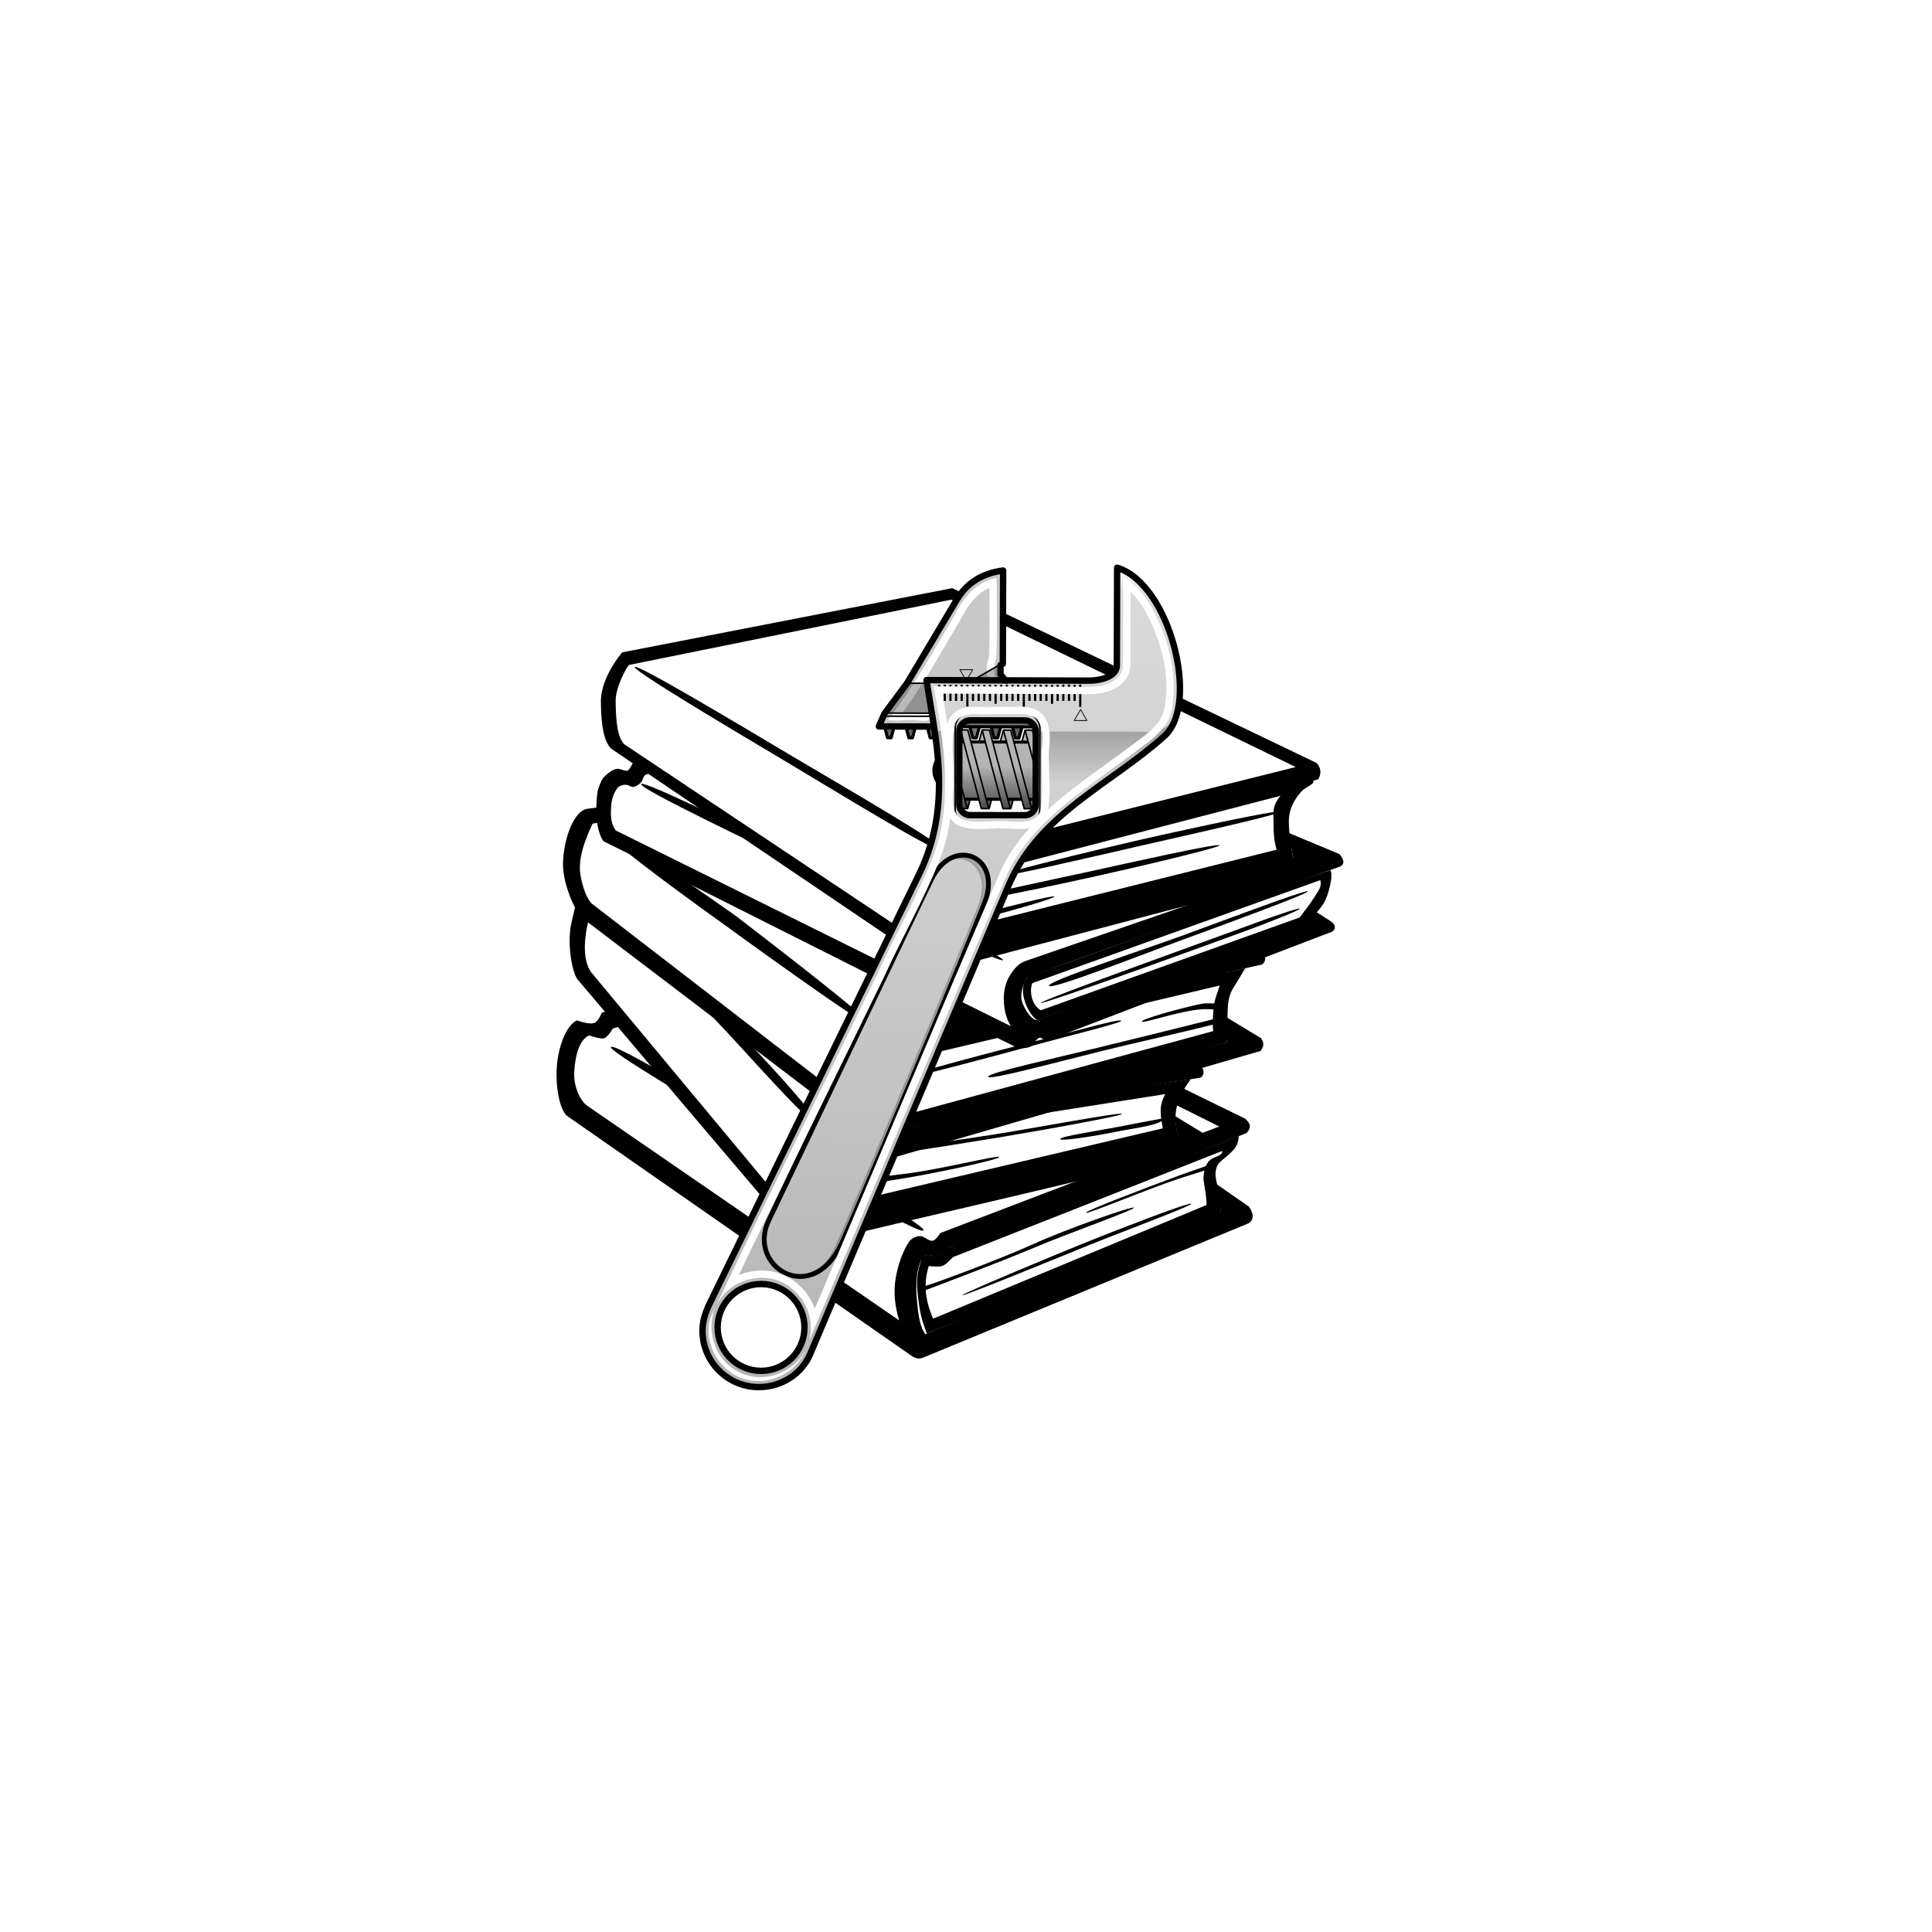 <?xml version="1.0" encoding="UTF-8" standalone="no"?>
<svg
   width="456"
   height="456"
   viewBox="0 0 456 456"
   version="1.1"
   xml:space="preserve"
   style="fill-rule:evenodd;clip-rule:evenodd;stroke-linejoin:round;stroke-miterlimit:2;"
   id="svg3022"
   sodipodi:docname="appiconfg.svg"
   inkscape:version="1.2.2 (b0a8486, 2022-12-01)"
   xmlns:inkscape="http://www.inkscape.org/namespaces/inkscape"
   xmlns:sodipodi="http://sodipodi.sourceforge.net/DTD/sodipodi-0.dtd"
   xmlns="http://www.w3.org/2000/svg"
   xmlns:svg="http://www.w3.org/2000/svg"><defs
   id="defs3026"><linearGradient
     id="linearGradient6178"
     y2="363.49"
     gradientUnits="userSpaceOnUse"
     x2="425.27"
     gradientTransform="matrix(1,0.003,-0.003,1,20.487,8.594)"
     y1="410.49"
     x1="425.27"
     inkscape:collect="always"><stop
       id="stop22606"
       style="stop-color:#000000"
       offset="0" /><stop
       id="stop22608"
       style="stop-color:#000000;stop-opacity:0"
       offset="1" /></linearGradient><clipPath
     id="clipPath5259"
     clipPathUnits="userSpaceOnUse"><path
       id="path5261"
       style="fill:none;stroke:#ffffff;stroke-width:2"
       d="m 407.31,251.56 c -13.17,2.47 -22.13,13.46 -27.64,24.92 -13.58,22.73 -26.25,46.19 -42.79,66.86 6.32,1.35 13.85,-0.71 20.56,0.54 10.96,1.43 18.91,-7.68 28.21,-11.9 7.52,-4.36 15.05,-8.72 22.57,-13.07 -3.78,-4.42 -2.94,-10.42 -1.25,-15.35 0.85,-17.26 0.26,-34.98 0.34,-52 z" /></clipPath><filter
     id="filter5263"
     inkscape:collect="always"
     x="-0.109"
     y="-0.084"
     width="1.217"
     height="1.167"><feGaussianBlur
       id="feGaussianBlur5265"
       stdDeviation="1.259"
       inkscape:collect="always" /></filter><linearGradient
     id="linearGradient6170"
     y2="244.01"
     gradientUnits="userSpaceOnUse"
     x2="414.93"
     y1="772.1"
     x1="412.78"
     inkscape:collect="always"><stop
       id="stop4974"
       style="stop-color:#b5b5b5"
       offset="0" /><stop
       id="stop4978"
       style="stop-color:#dadada"
       offset=".966" /><stop
       id="stop4976"
       style="stop-color:#ffffff"
       offset="1" /></linearGradient><linearGradient
     id="linearGradient6148"
     y2="374.79"
     gradientUnits="userSpaceOnUse"
     x2="456.56"
     gradientTransform="matrix(1,0.003,-0.003,1,20.487,8.594)"
     y1="225.62"
     x1="456.56"
     inkscape:collect="always"><stop
       id="stop18684"
       style="stop-color:#000000"
       offset="0" /><stop
       id="stop18686"
       style="stop-color:#000000;stop-opacity:0"
       offset="1" /></linearGradient><clipPath
     id="clipPath5130"
     clipPathUnits="userSpaceOnUse"><path
       id="path5132"
       style="fill:none;stroke:#f21944"
       d="m 513.18,245.01 -0.2,63.78 c -0.67,6.56 -10.05,9.47 -19.68,9.22 l -103.38,-0.32 c 5.49,37.16 17.33,80.16 -4.89,125.7 L 250.29,719.53 c -2.98,6.12 -5.22,11.88 -5.24,18.74 -0.07,20.13 16.19,36.52 36.32,36.58 14.78,0.05 27.9,-8.58 33.32,-21.36 L 442.91,450.67 c 19.9,-46.99 66.27,-65.53 100.96,-96.94 22.96,-20.78 3.38,-98.39 -30.69,-108.72 z m -59.62,98.75 c 3.89,0.01 7.01,3.17 7.01,7.06 l -0.05,47.21 c -0.01,3.89 -3.14,7.02 -7.03,7.01 L 418.09,405 c -3.89,-0.01 -7.02,-3.17 -7.01,-7.06 l 0.05,-47.22 c 0.01,-3.89 3.14,-7.01 7.02,-7.01 z M 283.01,708.2 c 15.51,0.05 28.03,12.65 27.98,28.15 -0.05,15.5 -12.65,28.05 -28.15,28.01 -15.5,-0.05 -28.06,-12.68 -28.01,-28.19 0.05,-15.5 12.68,-28.02 28.18,-27.97 z" /></clipPath><filter
     id="filter5034"
     inkscape:collect="always"
     x="-0.03"
     y="-0.018"
     width="1.06"
     height="1.035"><feGaussianBlur
       id="feGaussianBlur5036"
       stdDeviation="3.453"
       inkscape:collect="always" /></filter><clipPath
     id="clipPath5106"
     clipPathUnits="userSpaceOnUse"><path
       id="path5108"
       sodipodi:nodetypes="csszz"
       style="fill:none;stroke:#000000;stroke-width:1px"
       d="M 87.043,306.39 C 73.125,334.73 -14.977,520.54 -18.017,526.6 -33.165,556.91 10.272,584.18 29.465,540.74 48.657,497.31 110.47,349.71 121.39,321.54 132.98,291.62 100.93,278.1 87.043,306.39 Z" /></clipPath><filter
     id="filter5126"
     inkscape:collect="always"
     x="-0.038"
     y="-0.017"
     width="1.077"
     height="1.034"><feGaussianBlur
       id="feGaussianBlur5128"
       stdDeviation="1.702"
       inkscape:collect="always" /></filter><clipPath
     id="clipPath5195"
     clipPathUnits="userSpaceOnUse"><path
       id="path5197"
       style="fill:none;stroke:#000000;stroke-width:2"
       d="m 508.97,308.78 c -1.13,10.2 -13.13,13.36 -21.88,13.25 -33.49,-0.12 -66.98,-0.24 -100.47,-0.34 6.31,36.53 13.16,75.73 -0.93,111.31 -10.14,25.47 -23.96,49.21 -35.29,74.16 -35.93,74.09 -72.71,147.71 -107.93,222.15 -6.55,18.9 9.12,41.07 28.94,41.53 13.69,1.08 27.79,-7.81 32.47,-20.53 -7.47,15.77 -28.78,23.16 -44.13,14.35 -16.33,-8.45 -22.34,-31.72 -11.28,-46.63 10,-15.17 33.62,-18.8 47.22,-6.15 9.43,7.97 13.84,21.59 10.06,33.59 43.16,-101.38 85.52,-203.16 129.2,-304.29 18.05,-35.52 54.23,-55.71 84.7,-79.24 9.57,-6.76 19.93,-14.87 21.17,-27.51 3.47,-22.42 -3.12,-45.6 -14.16,-65.15 -4.38,-7.23 -10.07,-13.9 -17.47,-18.12 -0.08,19.2 -0.15,38.41 -0.22,57.62 z m -77.53,30.84 c 7.19,0.88 16.19,-1.98 22.03,3.41 6.31,8.03 1.7,18.99 3.02,28.25 -0.2,10.47 1.11,21.31 -1.05,31.56 -4.36,8.78 -15.81,6.06 -23.69,6.04 -9.13,-0.41 -19.13,1.96 -27.75,-1.66 -8.16,-5.95 -4.03,-17.51 -4.81,-25.97 0.41,-11.79 -1.49,-24.05 1.15,-35.56 3.65,-7.69 13.1,-5.84 19.97,-5.89 3.71,-0.03 7.42,-0.14 11.13,-0.18 z" /></clipPath><filter
     id="filter5179"
     inkscape:collect="always"
     x="-0.032"
     y="-0.019"
     width="1.064"
     height="1.037"><feGaussianBlur
       id="feGaussianBlur5181"
       stdDeviation="2.061"
       inkscape:collect="always" /></filter><clipPath
     id="clipPath5223"
     clipPathUnits="userSpaceOnUse"><path
       id="path5225"
       sodipodi:nodetypes="cccccccccc"
       style="fill:none;stroke:#000000;stroke-width:2"
       d="m 428.5,319.86 -4.78,-5.88 0.04,-6 1.51,-0.89 0.19,-60.29 c -13.25,1.75 -23.39,7.8 -30.04,19 l -32.05,53.82 -14.66,19.78 -3.61,8.22 35.27,0.11" /></clipPath><filter
     id="filter5213"
     inkscape:collect="always"
     x="-0.066"
     y="-0.055"
     width="1.13"
     height="1.109"><feGaussianBlur
       id="feGaussianBlur5215"
       stdDeviation="1.883"
       inkscape:collect="always" /></filter></defs><sodipodi:namedview
   id="namedview3024"
   pagecolor="#ffffff"
   bordercolor="#000000"
   borderopacity="0.25"
   inkscape:showpageshadow="2"
   inkscape:pageopacity="0.0"
   inkscape:pagecheckerboard="0"
   inkscape:deskcolor="#d1d1d1"
   showgrid="false"
   inkscape:zoom="0.51754386"
   inkscape:cx="214.47458"
   inkscape:cy="251.18644"
   inkscape:window-width="1309"
   inkscape:window-height="730"
   inkscape:window-x="2388"
   inkscape:window-y="401"
   inkscape:window-maximized="0"
   inkscape:current-layer="svg3022" />
    <path
   d="m 148.749,257.962 c -1.664,0 -3.08,-0.554 -4.245,-1.664 -1.165,-1.138 -1.748,-2.489 -1.748,-4.053 0,-1.593 0.582,-2.958 1.748,-4.096 1.165,-1.138 2.58,-1.707 4.245,-1.707 1.692,0 3.121,0.569 4.286,1.707 1.193,1.138 1.789,2.503 1.789,4.096 0,1.564 -0.596,2.915 -1.789,4.053 -1.165,1.109 -2.594,1.664 -4.286,1.664 z"
   style="fill:#ffffff;fill-rule:nonzero;stroke-width:0.516"
   id="path3014" />
    <path
   d="m 215.293,257.023 h -10.82 l -28.506,-44.972 c -0.721,-1.138 -1.318,-2.319 -1.789,-3.542 h -0.25 c 0.222,1.309 0.333,4.111 0.333,8.405 v 40.108 h -9.572 V 195.836 h 11.527 l 27.55,43.906 c 1.165,1.821 1.914,3.072 2.247,3.755 h 0.166 c -0.277,-1.621 -0.416,-4.366 -0.416,-8.235 V 195.836 h 9.53 z"
   style="fill:#ffffff;fill-rule:nonzero;stroke-width:0.516"
   id="path3016" />
    <path
   d="M 261.904,257.023 H 228.404 V 195.836 h 32.169 v 8.619 h -22.264 v 17.323 h 20.516 v 8.576 h -20.516 v 18.091 h 23.595 z"
   style="fill:#ffffff;fill-rule:nonzero;stroke-width:0.516"
   id="path3018" />
    <path
   d="m 309.514,204.456 h -17.146 v 52.567 h -9.905 v -52.567 h -17.104 v -8.619 h 44.154 z"
   style="fill:#ffffff;fill-rule:nonzero;stroke-width:0.516"
   id="path3020" />
<g
   label="Ebene 2"
   id="imagebot_2"
   transform="matrix(1.847,0,0,1.847,131.111,138.816)"><title
     id="title1570">Ebene 2</title><g
     id="imagebot_89"><path
       transform="translate(-4.446,-5.852)"
       label="Ebene 2"
       fill="#ffffff"
       fill-rule="evenodd"
       stroke="#ff6600"
       stroke-width="0.291"
       stroke-miterlimit="4"
       d="M 7.513,62.193 C 4.783,66.572 5.573,69.631 6.541,72.623 L 50.823,103.029 91.924,85.705 88.742,83.583 88.035,80.048 c 1.131,-1.092 2.197,-2.172 2.917,-3.182 0.198,-1.204 1.107,-2.763 -0.442,-3.094 L 43.575,50.791 11.49,60.956 9.988,62.37 Z"
       id="imagebot_32" /><path
       transform="translate(-4.446,-5.852)"
       label="Ebene 2"
       clip-rule="nonzero"
       fill="#000000"
       fill-rule="evenodd"
       stroke-width="1.772"
       stroke-miterlimit="4"
       stroke-dashoffset="0"
       d="M 43.818,49.809 10.361,60.105 c 0,0 -0.422,1.077 -0.902,1.287 -0.7,0.306 -2.271,-0.311 -2.271,-0.311 -1.395,0.646 -2.423,3.456 -2.582,6.047 -0.159,2.591 0.369,5.144 1.223,6.1 l 44.248,30.814 c 0.662,0.374 0.999,0.26 1.336,0.146 l 41.467,-17.113 c 0.821,-0.371 0.862,-1.25 0.166,-2.197 l -4.066,-2.822 c 0.328,1.477 0.57,2.87 0.398,3.682 -8.099,3.245 -26.941,10.879 -37.668,15.457 -0.834,-1.162 -0.928,-2.945 -1.092,-4.518 -0.182,-1.75 -0.009,-4.096 0.68,-5.135 0.689,-1.039 1.523,-0.012 2.066,-0.266 0.438,-0.205 1.113,-0.672 1.479,-1.217 8.332,-2.789 26.692,-10.205 37.889,-14.562 0.805,-0.827 0.364,-1.342 -0.139,-1.842 z M 43.654,51.891 89.264,74.65 53.617,88.264 c 0,0 -0.488,0.816 -0.926,0.973 -0.379,0.135 -0.958,-0.39 -1.373,-0.533 -0.51,-0.176 -1.36,0.146 -1.725,0.715 -0.868,1.353 -1.393,3.008 -1.67,4.586 -0.333,1.899 -0.068,3.744 0.436,5.418 L 8.525,72.014 C 7.616,71.395 6.723,69.554 6.842,67.615 6.963,65.649 7.444,63.623 8.734,63 c 0,0 1.456,0.515 1.908,0.379 0.509,-0.153 1.125,-1.244 1.125,-1.244 z M 11.553,64.463 c -0.773,0.324 12.161,7.885 18.955,11.949 6.542,3.913 20.551,12.169 20.963,11.516 C 51.883,87.274 37.806,79.497 31.291,75.586 24.696,71.627 12.326,64.14 11.553,64.463 Z"
       id="imagebot_29" /><path
       transform="translate(-4.446,-5.852)"
       label="Ebene 2"
       clip-rule="nonzero"
       fill="#000000"
       fill-rule="evenodd"
       stroke-width="1.772"
       stroke-miterlimit="4"
       stroke-dashoffset="0"
       d="M 91.771,75.869 54.873,90.029 c -0.283,0.235 -1.086,1.126 -1.604,1.234 -0.609,0.128 -1.252,-0.678 -2.012,0.238 -0.638,1.82 -0.714,3.07 -0.504,4.768 0.275,2.226 0.409,2.861 1.143,4.834 L 89.318,85.924 c 0.516,-1.619 -0.244,-3.21 -0.488,-4.65 -0.081,-0.536 -0.068,-1.009 0.182,-1.607 0.25,-0.598 1.121,-0.984 2.041,-1.996 0.546,-0.6 0.667,-1.201 0.719,-1.801 z m -2.135,1.908 c 0.13,0.709 -1.154,0.608 -1.779,1.395 -0.131,0.165 -0.232,0.354 -0.314,0.551 -0.477,0.162 -2.307,0.782 -3.281,1.143 -4.054,1.499 -12.144,4.567 -12.043,4.811 0.101,0.243 8.044,-3.107 12.088,-4.426 1.037,-0.338 2.633,-0.834 3.07,-0.971 -0.124,0.536 -0.142,1.045 -0.109,1.26 0.199,1.311 0.39,2.225 0.369,3.145 L 52.695,99.207 c -0.509,-1.232 -0.864,-2.399 -0.938,-3.656 0.394,-0.148 9.344,-3.506 14.045,-5.496 4.13,-1.749 12.739,-4.79 12.572,-5.037 -0.167,-0.248 -8.713,2.766 -12.832,4.639 -4.42,2.009 -12.726,5.063 -13.803,5.361 0.007,-0.789 0.124,-1.619 0.4,-2.533 0.259,0.033 1.244,0.083 1.508,0.041 0.588,-0.093 1.003,-0.606 1.592,-1.188 1.312,-0.5 34.396,-13.561 34.396,-13.561 z M 72.273,89.438 c -4.368,1.761 -15.816,6.546 -15.836,6.768 -0.02,0.222 11.681,-4.565 16.006,-6.326 3.977,-1.619 13.974,-5.337 13.229,-5.375 -0.745,-0.037 -9.7,3.442 -13.399,4.933 z"
       id="imagebot_28" /></g><g
     id="imagebot_88"><path
       transform="translate(-4.446,-5.852)"
       label="Ebene 2"
       fill="#ffffff"
       fill-rule="evenodd"
       stroke="#ff0000"
       stroke-width="0.291"
       stroke-miterlimit="4"
       d="m 9.104,44.869 3.27,-0.884 34.825,-0.265 38.802,23.688 -1.591,0.884 -1.591,4.685 c 0.457,1.267 0.419,3.522 1.503,3.536 L 35.886,88.445 6.894,54.327 C 7.323,51.072 6.136,47.278 9.104,44.869 Z"
       id="imagebot_26" /><path
       transform="translate(-4.446,-5.852)"
       label="Ebene 2"
       clip-rule="nonzero"
       fill="#000000"
       fill-rule="evenodd"
       stroke-width="1.772"
       stroke-miterlimit="4"
       stroke-dashoffset="0"
       d="m 47.486,42.789 -35.639,0.346 c -0.232,0.33 -0.785,0.816 -1.055,0.877 -0.284,0.064 -1.054,-0.561 -1.525,-0.379 -2.14,0.825 -2.359,3.336 -2.727,4.729 -0.661,2.504 -0.072,6.31 0.682,7.441 1.125,1.312 26.792,31.698 27.771,32.664 1.131,1.116 2.168,1.268 4.055,0.775 8.425,-2.2 32.944,-7.542 48.434,-11.758 0.913,-0.478 0.538,-1.268 -0.131,-1.902 l -3.715,-2.256 c 0.017,1.016 0.162,1.941 0.461,2.895 -14.394,3.32 -31.538,7.054 -46.137,10.34 -1.27,-0.447 -2.556,-2.44 -2.703,-3.479 -0.406,-2.874 0.135,-4.237 0.688,-5.037 0.55,-0.796 0.973,-1.278 1.477,-1.592 0.556,0.057 1.379,0.295 1.869,0.111 0.519,-0.194 0.882,-0.573 1.264,-0.928 l 46.328,-7.23 c 0.72,-0.544 0.257,-1.306 -0.102,-1.631 z m -0.418,2.082 36.238,22.145 -43.861,6.744 c -0.483,0.247 -0.652,0.808 -0.867,0.889 -0.215,0.08 -0.906,-0.082 -1.488,-0.139 -1.21,0.356 -2.777,2.55 -3.158,4.107 -0.873,3.562 -0.201,5.399 1.383,7.934 L 8.955,54.881 C 8.318,53.912 7.958,52.287 8.381,49.645 c 0.21,-1.311 0.654,-2.579 1.328,-3.658 0.426,0.033 0.806,0.335 1.518,0.105 0.916,-0.295 0.9,-0.993 1.119,-1.076 z m -35.207,2.354 c -0.492,0.448 8.236,8.81 12.541,13.29 4.356,4.534 12.492,13.936 13.139,13.438 C 38.188,73.454 29.547,64.305 25.209,59.793 21.017,55.432 12.353,46.777 11.862,47.225 Z"
       id="imagebot_23" /><path
       transform="translate(-4.446,-5.852)"
       label="Ebene 2"
       clip-rule="nonzero"
       fill="#000000"
       fill-rule="evenodd"
       stroke-width="1.772"
       stroke-miterlimit="4"
       stroke-dashoffset="0"
       d="m 85.621,68.604 c -15.169,2.179 -37.081,5.487 -45.057,6.988 -0.32,0.439 -0.858,0.82 -1.539,0.979 -0.258,0.06 -0.887,-0.06 -1.598,-0.123 -1.679,1.093 -2.396,3.342 -2.17,5.42 0.289,2.659 1.374,3.684 2.806,4.707 C 53.423,83.167 68.783,80.363 84.143,76.225 83.032,72.772 84.075,70.73 85.621,68.604 Z m -3.258,1.904 c -0.581,1.127 -0.676,1.873 -0.512,3.139 -0.326,0.061 -3.97,0.744 -5.92,1.125 -2.371,0.463 -6.981,1.133 -6.988,1.477 -0.007,0.343 4.797,-0.443 7.15,-0.93 1.738,-0.36 4.976,-0.749 5.805,-1.373 0.044,0.295 0.084,0.575 0.15,0.938 L 38.531,85.125 c -0.561,-0.34 -1.043,-1.005 -1.391,-1.711 0.746,-0.145 7.739,-1.503 11.43,-2.078 4.249,-0.662 12.711,-2.487 12.594,-2.791 -0.117,-0.304 -8.076,1.74 -12.662,2.219 -3.815,0.398 -10.95,1.884 -11.629,2.025 -0.133,-0.374 -0.231,-0.738 -0.252,-1.047 -0.107,-1.605 -0.148,-2.689 1.258,-4.107 0.304,0.247 0.974,0.408 1.512,0.293 0.781,-0.168 1.139,-0.369 1.623,-0.904 z m -5.543,2.514 c -0.766,-0.139 -11.032,1.805 -16.334,2.645 -7.29,1.155 -21.942,3.072 -21.773,3.498 0.168,0.426 14.789,-1.859 22.139,-3.074 5.581,-0.923 16.735,-2.93 15.969,-3.068 z"
       id="imagebot_22" /></g><g
     id="imagebot_86"><path
       transform="translate(-4.446,-5.852)"
       label="Ebene 2"
       fill="#ffffff"
       fill-rule="evenodd"
       stroke="#ff6600"
       stroke-width="0.291"
       stroke-miterlimit="4"
       d="M 46.05,29.667 8.043,35.058 C 6.758,38.374 4.724,41.279 7.955,47.079 L 47.73,77.308 92.631,63.961 89.272,62.105 c 0.081,-3.483 0.961,-6.531 2.828,-10.253 z"
       id="imagebot_20" /><path
       transform="translate(-4.446,-5.852)"
       label="Ebene 2"
       clip-rule="nonzero"
       fill="#000000"
       fill-rule="evenodd"
       stroke-width="1.772"
       stroke-miterlimit="4"
       stroke-dashoffset="0"
       d="M 46.084,29.062 8.369,34.07 c -1.937,0.554 -3.043,4.788 -2.959,7.348 0.065,2.002 1.169,5.172 2.422,6.559 L 47.992,78.52 94.551,64.994 c 0.586,-0.762 0.299,-1.175 0.078,-1.615 L 90.246,60.719 c 0,0 0.104,1.912 -0.021,3.162 C 78.255,67.023 59.327,72.211 48.135,75.363 47.445,74.671 46.506,71.997 46.453,70.283 46.363,67.357 46.808,65.505 47.943,64.479 L 94.73,53.943 c 0.543,-0.352 0.607,-1.219 -0.186,-1.984 z m -0.127,1.613 44.457,21.727 -44.49,9.898 c -1.568,1.915 -1.962,4.014 -1.926,6.115 0.03,1.756 0.508,4.345 1.348,5.717 L 9.113,46.189 C 8.215,45.38 7.561,42.812 7.559,41.666 7.555,39.898 8.158,38.158 9.191,35.939 Z m -34.779,6.542 c -0.926,0.405 14.931,11.706 14.931,11.706 0,0 18.415,13.411 18.639,12.787 0.224,-0.624 -17.334,-14.025 -17.334,-14.025 0,0 -15.31,-10.872 -16.236,-10.467 z"
       id="imagebot_17" /><path
       transform="translate(-4.446,-5.852)"
       label="Ebene 2"
       clip-rule="nonzero"
       fill="#000000"
       fill-rule="evenodd"
       stroke-width="1.772"
       stroke-miterlimit="4"
       stroke-dashoffset="0"
       d="m 92.596,54.408 -2.018,0.453 -42.121,9.355 c -0.772,0.834 -2.067,2.488 -1.664,6.086 0.207,1.843 0.675,3.499 1.803,4.973 l 41.635,-11.375 c 0.171,-1.069 0.017,-3.213 0.15,-4.76 0.134,-1.547 0.638,-2.106 1.15,-2.959 z m -3.283,2.227 c -0.215,0.769 -0.536,1.485 -0.686,2.285 -0.506,-0.018 -1.253,-0.033 -1.691,0.059 -2.575,0.536 -7.71,1.963 -7.561,2.26 0.15,0.296 4.804,-1.394 7.748,-1.578 0.426,-0.027 0.984,0.003 1.408,0.031 -0.04,0.481 -0.061,0.874 -0.078,1.26 -4.575,1.152 -9.664,2.389 -14.225,3.512 -5.873,1.445 -14.612,3.342 -14.5,3.83 0.112,0.488 8.844,-1.891 14.674,-3.326 4.558,-1.122 9.459,-2.187 14.033,-3.33 0.005,0.311 0.023,0.593 0.074,0.816 L 49.672,73.01 C 48.45,72.519 48.442,71.21 48.309,70.205 48.107,68.686 48.105,66.936 49.111,66.123 Z M 67.031,63.428 C 60.624,65.009 48.896,68.113 49,68.424 49.104,68.735 60.793,65.576 67.123,63.857 70.47,62.949 77.334,61.265 76.722,61.103 76.111,60.94 70.165,62.654 67.031,63.428 Z"
       id="imagebot_16" /></g><g
     id="imagebot_81"><path
       transform="translate(-4.446,-5.852)"
       label="Ebene 2"
       fill="#ffffff"
       fill-rule="evenodd"
       stroke="#ff6600"
       stroke-width="0.291"
       stroke-miterlimit="4"
       d="M 51.972,18.53 15.291,28.959 c 0,0 -0.442,1.414 -0.972,1.326 -0.53,-0.088 -2.74,-0.088 -2.74,-0.088 -1.967,2.508 -2.01,4.887 -0.442,7.159 l 52.326,25.633 39.068,-14.142 -1.768,-1.503 1.856,-2.74 0.088,-4.331 z"
       id="imagebot_14" /><path
       transform="translate(-4.446,-5.852)"
       label="Ebene 2"
       clip-rule="nonzero"
       fill="#000000"
       fill-rule="evenodd"
       stroke-width="2.48"
       stroke-miterlimit="4"
       stroke-dashoffset="0"
       d="m 52.002,17.885 c -12.332,3.432 -26.273,7.121 -37.496,10.08 -0.219,0.139 -0.299,0.679 -0.777,1.168 -0.208,0.213 -1.083,-0.236 -1.393,-0.201 -0.486,0.055 -1.046,0.463 -1.438,0.809 -0.534,0.471 -0.694,0.933 -0.932,1.588 -0.245,0.677 -0.238,1.429 -0.293,2.273 -0.109,1.688 0.204,3.665 0.91,4.594 17.318,8.566 35.859,18.102 52.436,26.17 0.348,0.27 1.128,0.311 1.57,0.236 0.443,-0.075 0.82,-0.223 0.959,-0.52 0.088,-0.188 0.351,-0.548 0.639,-0.736 0.293,-0.191 0.57,0.295 1.229,0.283 l 36.213,-13.855 c 0.404,-0.154 0.669,-0.74 0.002,-1.277 l -2.309,-1.484 -1.156,1.732 C 89.411,52.44 77.265,56.897 65.893,61.062 65.024,60.877 64.02,59.048 63.967,58.186 c -0.059,-0.962 0.428,-2.067 0.727,-2.543 12.623,-4.701 26.366,-9.373 40.027,-14.217 0.641,-0.362 0.456,-0.931 -0.1,-1.592 z m -0.061,1.598 49.111,21.418 -36.631,12.627 c -0.84,0.317 -1.359,0.995 -1.801,1.641 -0.575,0.84 -0.969,2.092 -0.877,3.592 0.085,1.387 0.43,2.321 0.898,3.072 L 12.133,36.811 c -0.666,-0.98 -0.639,-1.873 -0.574,-3.049 0.051,-0.925 0.304,-1.735 0.846,-2.42 0.064,-0.081 0.785,-0.63 1.535,-0.205 0.31,0.176 0.612,0.182 1.141,-0.197 0.651,-0.467 0.424,-0.894 0.873,-1.256 L 51.941,19.482 Z M 15.631,30.881 c -0.126,-0.024 -0.201,-0.018 -0.223,0.016 -0.342,0.543 14.42,7.563 21.736,11.133 8.086,3.945 24.197,11.813 24.484,11.359 C 61.916,52.935 45.593,45.017 37.457,41.068 30.63,37.755 17.524,31.235 15.631,30.881 Z"
       id="imagebot_11" /><path
       transform="translate(-4.446,-5.852)"
       label="Ebene 2"
       clip-rule="nonzero"
       fill="#000000"
       fill-rule="evenodd"
       stroke-width="1px"
       stroke-miterlimit="4"
       stroke-dashoffset="0"
       d="M 103.461,41.895 C 90.1,46.265 71.603,53.191 64.811,55.527 c -0.769,0.845 -0.712,1.92 -0.457,2.91 0.255,0.991 1.07,2.369 1.662,2.607 l 34.459,-12.35 c 0.262,-0.363 1.366,-1.385 2.104,-2.52 0.369,-0.567 0.654,-1.501 0.799,-2.119 0.145,-0.618 0.382,-1.716 0.084,-2.162 z m -1.285,1.271 c 0.255,0.811 -0.307,1.446 -0.689,2.07 -0.608,0.994 -1.417,1.989 -1.951,2.701 L 66.469,59.795 c -0.533,-0.279 -0.961,-0.886 -1.146,-1.607 -0.191,-0.741 -0.127,-1.533 0.086,-1.871 z M 84.648,50.217 c -5.745,2.097 -17.307,5.831 -17.141,6.451 0.166,0.62 11.653,-3.9 17.451,-6.023 5.454,-1.998 15.827,-5.795 15.621,-6.05 -0.206,-0.255 -10.767,3.737 -15.931,5.622 z m 14.895,-3.402 c -0.125,-0.155 -4.291,1.298 -6.34,2.078 -1.929,0.735 -26.881,9.663 -26.766,9.971 0.115,0.307 25.142,-8.801 27.094,-9.535 2.032,-0.765 6.137,-2.359 6.012,-2.514 z"
       id="imagebot_10" /></g><g
     id="imagebot_79"><path
       transform="translate(-4.446,-5.852)"
       label="Ebene 2"
       fill="#ffffff"
       fill-rule="evenodd"
       stroke="#ff6600"
       stroke-width="0.291"
       stroke-miterlimit="4"
       d="m 54.978,6.42 -41.012,8.132 c -2.999,2.898 -4.067,6.532 -2.121,11.314 l 41.631,27.754 48.348,-12.198 -4.243,-3.005 -0.354,-4.596 3.889,-5.303 z"
       id="imagebot_8" /><path
       transform="translate(-4.446,-5.852)"
       label="Ebene 2"
       clip-rule="nonzero"
       fill="#000000"
       fill-rule="evenodd"
       stroke-width="2.126"
       stroke-miterlimit="4"
       stroke-dashoffset="0"
       d="m 55.152,5.852 -42.176,8.205 c 0,0 -2.776,3.145 -2.732,6.383 0.043,3.148 0.413,5.018 1.314,5.92 1.314,0.916 41.91,28.377 41.91,28.377 l 48.922,-12.873 c 0.504,-0.62 0.133,-1.093 -0.242,-1.566 l -3.744,-1.682 0.326,1.711 C 84.317,44.152 69.096,48.1 54.461,51.732 54.262,50.884 53.569,48.513 53.504,47.684 53.255,44.518 55.36,41.623 55.637,41.256 l 46.244,-10.955 c 0.506,-0.681 0.362,-1.582 -0.182,-2.113 z M 55.033,7.322 99.035,28.713 54.705,39.801 c 0,0 -3.345,3.345 -3.053,7.818 0.107,1.64 0.973,3.941 1.133,4.564 l -39.549,-26.375 c -0.808,-0.838 -1.066,-2.537 -1.105,-5.477 -0.026,-1.902 1.471,-4.462 1.697,-4.66 z m -40.463,8.604 c -0.232,0.471 12.561,8.063 18.969,11.879 6.783,4.04 19.998,12.201 20.605,11.689 C 54.752,38.983 40.953,31.055 34.229,27.051 27.761,23.199 14.802,15.455 14.57,15.926 Z"
       id="imagebot_7" /><path
       transform="translate(-4.446,-5.852)"
       label="Ebene 2"
       clip-rule="nonzero"
       fill="#000000"
       fill-rule="evenodd"
       stroke-width="1px"
       stroke-miterlimit="4"
       stroke-dashoffset="0"
       d="m 100.969,30.199 c -0.139,0.016 -0.289,0.084 -0.367,0.104 L 55.99,41.16 c -1.035,1.718 -2.066,3.419 -2.262,5.264 -0.184,1.733 0.681,4.012 0.992,5.545 l 44.016,-11.562 c -0.335,-1.709 -0.559,-3.272 -0.578,-4.658 -0.023,-1.687 0.75,-2.931 1.51,-3.803 0.38,-0.436 0.67,-0.535 0.969,-0.75 0.25,-0.179 0.539,-0.324 0.641,-0.496 0.047,-0.081 0.029,-0.143 -0.002,-0.297 -0.037,-0.184 -0.167,-0.219 -0.307,-0.203 z m -3.881,2.188 c -0.676,0.827 -0.854,1.438 -0.895,2.08 -2.949,0.43 -12.367,2.475 -17.479,3.645 -5.944,1.36 -17.812,4.263 -17.723,4.568 0.09,0.306 12.009,-2.482 17.979,-3.848 5.102,-1.167 14.285,-3.208 17.213,-4.066 -0.001,0.383 0.018,0.785 0.02,1.271 0.008,2.119 0.311,2.856 0.395,3.236 L 55.541,49.541 C 55.4,49.161 55.314,48.853 55.25,48.562 c 0.874,0.007 3.546,-0.5 4.971,-0.85 1.85,-0.454 8.005,-2.194 7.979,-2.445 -0.027,-0.251 -6.318,1.404 -8.223,1.871 -1.399,0.343 -3.967,0.847 -4.77,1.182 -0.095,-0.569 -0.082,-1.096 -0.029,-1.924 0.127,-1.995 1.039,-3.198 1.189,-3.426 z m -24.48,9.695 c -5.182,1.138 -15.462,3.218 -15.438,3.664 0.024,0.446 10.469,-1.788 15.65,-2.926 5.754,-1.264 17.264,-3.98 16.446,-4.122 -0.818,-0.143 -11.266,2.199 -16.659,3.384 z"
       id="imagebot_6" /></g></g><g
   id="Wrench"
   inkscape:label="Layer 1"
   transform="matrix(0.365,0,0,0.365,72.712,44.569)"><path
     id="path5854"
     style="color:#000000;fill:#616161;fill-rule:evenodd;stroke:#000000;stroke-width:2"
     d="m 455.44,347.88 1.92,7.25 2.36,0.01 2.03,-7.49" /><path
     id="path5856"
     style="color:#000000;fill:#616161;fill-rule:evenodd;stroke:#000000;stroke-width:2"
     d="m 441.67,347.84 1.91,7.25 2.36,0.01 2.03,-7.49" /><path
     id="path5858"
     style="color:#000000;fill:#777777;fill-rule:evenodd;stroke:#000000;stroke-width:2"
     d="m 427.89,347.8 1.92,7.25 h 2.35 l 2.04,-7.48" /><path
     id="path5860"
     sodipodi:nodetypes="cs"
     style="color:#000000;fill:#616161;fill-rule:evenodd;stroke:#000000;stroke-width:2"
     d="m 407.97,384.73 c -4.04,-4.56 -4.31,-11.29 -0.84,-16.15" /><path
     id="path5862"
     sodipodi:nodetypes="cccccc"
     style="color:#000000;fill:#787878;fill-rule:evenodd;stroke:#000000;stroke-width:2"
     d="m 423.37,347.79 45.5,0.14 -0.07,-0.1 c 4.83,-2.39 -0.1,-4.03 -3.88,-5.76 -12.87,-0.07 -25.65,0.02 -37.83,1.12 -3.18,0.72 -7.67,2.55 -3.72,4.6 z" /><path
     id="path5864"
     sodipodi:nodetypes="ccccccccccccccccccccccccccccccccc"
     style="color:#000000;fill:#b4b4b4;fill-rule:evenodd"
     d="m 421.1,352.4 1.01,-2.44 4.25,-0.03 2.6,7.68 5,-0.11 2.09,-7.43 4.46,-0.07 2.45,7.65 4.69,0.02 2.15,-7.5 4.35,-0.03 2.31,7.43 5.44,-0.05 2.09,-7.41 4.1,-0.11 2.56,7.93 -0.24,36.68 -2.47,6.13 -4.74,0.17 -1.55,-5.95 -5.4,-0.1 -2.23,5.97 -4.57,0.06 -1.79,-6.19 -5.76,0.09 -1.74,6.07 -4.77,0.01 -1.61,-6.16 -5.74,0.09 -1.84,5.98 -4.19,-0.19 -1.23,-6.26 z" /><path
     id="path5866"
     sodipodi:nodetypes="ccccccccccccccccccccccccccccccccc"
     style="color:#000000;fill:url(#linearGradient6178);fill-rule:evenodd"
     d="m 421.1,352.4 1.01,-2.44 4.25,-0.03 2.6,7.68 5,-0.11 2.09,-7.43 4.46,-0.07 2.45,7.65 4.69,0.02 2.15,-7.5 4.35,-0.03 2.31,7.43 5.44,-0.05 2.09,-7.41 4.1,-0.11 2.56,7.93 -0.24,36.68 -2.47,6.13 -4.74,0.17 -1.55,-5.95 -5.4,-0.1 -2.23,5.97 -4.57,0.06 -1.79,-6.19 -5.76,0.09 -1.74,6.07 -4.77,0.01 -1.61,-6.16 -5.74,0.09 -1.84,5.98 -4.19,-0.19 -1.23,-6.26 z" /><path
     id="path5868"
     sodipodi:nodetypes="cccc"
     style="color:#000000;fill:#616161;fill-rule:evenodd;stroke:#000000;stroke-width:2"
     d="m 400.34,347.71 1.92,7.25 2.35,0.01 0.61,-2.24 1.39,-5.14 z" /><path
     id="path5870"
     style="color:#000000;fill:#616161;fill-rule:evenodd;stroke:#000000;stroke-width:2"
     d="m 386.56,347.73 1.92,7.25 2.36,0.01 2.03,-7.49" /><path
     id="path5872"
     style="color:#000000;fill:#616161;fill-rule:evenodd;stroke:#000000;stroke-width:2"
     d="m 372.79,347.69 1.91,7.25 2.36,0.01 2.03,-7.49" /><path
     id="path5874"
     sodipodi:nodetypes="cccccccccc"
     style="fill:#c8c8c8;fill-rule:evenodd;stroke:#000000;stroke-width:4.127"
     d="m 452.5,319.86 -4.78,-5.88 0.04,-6 1.51,-0.89 0.19,-60.29 c -13.25,1.75 -23.39,7.8 -30.04,19 l -32.05,53.82 -14.66,19.78 -3.61,8.22 35.27,0.11" /><path
     id="Clench_hilite"
     style="fill:none;stroke:#ffffff;stroke-width:9.446;filter:url(#filter5263)"
     d="m 407.31,251.56 c -13.17,2.47 -22.13,13.46 -27.64,24.92 -13.58,22.73 -26.25,46.19 -42.79,66.86 6.32,1.35 13.85,-0.71 20.56,0.54 10.96,1.43 18.91,-7.68 28.21,-11.9 7.52,-4.36 15.05,-8.72 22.57,-13.07 -3.78,-4.42 -2.94,-10.42 -1.25,-15.35 0.85,-17.26 0.26,-34.98 0.34,-52 z"
     clip-path="url(#clipPath5259)"
     transform="translate(38)"
     inkscape:label="#path5876" /><path
     id="path5878"
     style="fill:url(#linearGradient6170);fill-rule:evenodd;stroke:#000000;stroke-width:4.127"
     d="m 523.18,245.01 -0.2,63.78 c -0.67,6.56 -10.05,9.47 -19.68,9.22 l -103.38,-0.32 c 5.49,37.16 17.33,80.16 -4.89,125.7 L 260.29,719.53 c -2.98,6.12 -5.22,11.88 -5.24,18.74 -0.07,20.13 16.19,36.52 36.32,36.58 14.78,0.05 27.9,-8.58 33.32,-21.36 L 452.91,450.67 c 19.9,-46.99 66.27,-65.53 100.96,-96.94 22.96,-20.78 3.38,-98.39 -30.69,-108.72 z m -59.62,98.75 c 3.89,0.01 7.01,3.17 7.01,7.06 l -0.05,47.21 c -0.01,3.89 -3.14,7.02 -7.03,7.01 L 428.09,405 c -3.89,-0.01 -7.02,-3.17 -7.01,-7.06 l 0.05,-47.22 c 0.01,-3.89 3.14,-7.01 7.02,-7.01 z M 293.01,708.2 c 15.51,0.05 28.03,12.65 27.98,28.15 -0.05,15.5 -12.65,28.05 -28.15,28.01 -15.5,-0.05 -28.06,-12.68 -28.01,-28.19 0.05,-15.5 12.68,-28.02 28.18,-27.97 z" /><path
     id="path5880"
     style="fill:none;stroke:#000000;stroke-width:1px"
     d="m 400.07,319.73 -12.55,-0.04" /><path
     id="path5882"
     style="fill:none;stroke:#000000;stroke-width:1px"
     d="m 373.01,339 29.7,0.09" /><g
     id="g5884"
     transform="matrix(1,0.003,-0.003,1,33.399,236.64)"><path
       id="path5886"
       sodipodi:nodetypes="cccc"
       style="fill:none;stroke:#000000;stroke-width:1px"
       d="M 434.92,162.91 421.3,112.09 h -4.72 l -2.05,7.68" /><path
       id="path5888"
       sodipodi:nodetypes="cccc"
       style="fill:none;stroke:#000000;stroke-width:1px"
       d="m 416.58,112.09 13.62,50.82 h 5.03 l 1.64,-6.12" /></g><path
     id="path5890"
     style="fill:none;stroke:#000000;stroke-width:1px"
     d="m 447.81,307.42 -20.5,11.75" /><path
     id="path5892"
     style="color:#000000;fill:#b4b4b4;fill-rule:evenodd;stroke:#000000;stroke-width:2"
     d="m 456.45,357.74 9.26,0.02 m -36.92,-0.11 9.2,0.03 m 4.93,0.01 8.67,0.03 m -29.98,-0.09 h 2.26 m 42.36,37.17 3.85,0.01 m -31.55,-0.1 9.14,0.03 m -23.15,-0.07 9.25,0.03 m 18.87,0.06 c 0,0 3.56,0.01 8.77,0.03" /><g
     id="g5894"
     transform="matrix(1,0.003,-0.003,1,19.649,236.59)"><path
       id="path5896"
       sodipodi:nodetypes="cccc"
       style="fill:none;stroke:#000000;stroke-width:1px"
       d="M 434.92,162.91 421.3,112.09 h -4.72 l -2.05,7.68" /><path
       id="path5898"
       sodipodi:nodetypes="cccc"
       style="fill:none;stroke:#000000;stroke-width:1px"
       d="m 416.58,112.09 13.62,50.82 h 5.03 l 1.64,-6.12" /></g><g
     id="g5900"
     transform="matrix(1,0.003,-0.003,1,5.649,236.55)"><path
       id="path5902"
       sodipodi:nodetypes="cccc"
       style="fill:none;stroke:#000000;stroke-width:1px"
       d="M 434.92,162.91 421.3,112.09 h -4.72 l -0.64,2.41" /><path
       id="path5904"
       sodipodi:nodetypes="cccc"
       style="fill:none;stroke:#000000;stroke-width:1px"
       d="m 416.58,112.09 13.62,50.82 h 5.03 l 1.64,-6.12" /></g><g
     id="g5906"
     transform="matrix(1,0.003,-0.003,1,-8.225,236.51)"><path
       id="path5908"
       sodipodi:nodetypes="cc"
       style="fill:none;stroke:#000000;stroke-width:1px"
       d="m 434.92,162.91 -5.16,-19.25" /><path
       id="path5910"
       sodipodi:nodetypes="cccc"
       style="fill:none;stroke:#000000;stroke-width:1px"
       d="m 429.78,161.35 0.42,1.56 h 5.03 l 1.64,-6.12" /></g><g
     id="g5912"
     transform="matrix(1,0.003,-0.003,1,47.399,236.68)"><path
       id="path5914"
       sodipodi:nodetypes="cccc"
       style="fill:none;stroke:#000000;stroke-width:1px"
       d="m 423.54,120.46 -2.24,-8.37 h -4.72 l -2.05,7.68" /><path
       id="path5916"
       sodipodi:nodetypes="cc"
       style="fill:none;stroke:#000000;stroke-width:1px"
       d="m 416.58,112.09 7.01,26.14" /></g><path
     id="path5918"
     sodipodi:nodetypes="ccccccccsccccc"
     style="fill:url(#linearGradient6148);fill-rule:evenodd"
     d="m 405.42,350.67 c 3.95,17.52 3.4,35.01 2.09,52.51 l 13.5,0.04 c 0.09,-17.5 -0.72,-30.46 -0.19,-50.02 l -2.35,-2.49 z m 64.84,52.71 21.25,0.06 c 19.26,-14.98 47.71,-34.49 63.66,-49.75 4.25,-4.07 5.25,-9.84 6.78,-13.4 -3.1,5.68 -10.17,10.64 -16.53,10.82 l -72.2,-0.23 -2.58,2.33 z" /><path
     id="path5920"
     sodipodi:nodetypes="ccccc"
     style="fill:#000000;fill-opacity:0.276;fill-rule:evenodd"
     d="m 387.33,319.68 12.6,0.05 3.13,19.37 -30.01,-0.12 z" /><path
     id="path5922"
     sodipodi:nodetypes="ccccc"
     style="color:#000000;fill:#000000;fill-opacity:0.276;fill-rule:evenodd"
     d="m 447.8,307.67 -21.19,12.12 25.84,0.08 -4.73,-5.83 z" /><path
     id="path5924"
     style="fill:none;stroke:#000000;stroke-width:1px"
     d="m 372.76,341 30.31,0.09" /><rect
     id="rect5926"
     ry="11.35"
     style="color:#000000;fill:none;stroke:#000000"
     rx="13.347"
     transform="rotate(0.104)"
     height="75.811"
     width="54.738"
     y="336.42"
     x="419.13" /><g
     id="g5928"
     style="stroke:#000000;stroke-width:1.412"
     transform="matrix(-1,0,0,0.501,563.11,193.04)"><path
       id="path5930"
       style="fill:none;stroke:#000000;stroke-width:1.412"
       d="m 155.03,254.89 v 24.47" /><path
       id="path5932"
       style="fill:none;stroke:#000000;stroke-width:1.412"
       d="m 151.38,254.85 v 20.78" /><path
       id="path5934"
       style="fill:none;stroke:#000000;stroke-width:1.412"
       d="m 147.73,254.85 v 20.78" /><path
       id="path5936"
       style="fill:none;stroke:#000000;stroke-width:1.412"
       d="m 144.08,254.85 v 20.78" /><path
       id="path5938"
       style="fill:none;stroke:#000000;stroke-width:1.412"
       d="m 140.43,254.85 v 20.78" /><path
       id="path5940"
       style="fill:none;stroke:#000000;stroke-width:1.412"
       d="m 136.78,254.93 v 27.9" /><path
       id="path5942"
       style="fill:none;stroke:#000000;stroke-width:1.412"
       d="m 133.13,254.85 v 20.78" /><path
       id="path5944"
       style="fill:none;stroke:#000000;stroke-width:1.412"
       d="m 129.48,254.85 v 20.78" /><path
       id="path5946"
       style="fill:none;stroke:#000000;stroke-width:1.412"
       d="m 125.83,254.85 v 20.78" /><path
       id="path5948"
       style="fill:none;stroke:#000000;stroke-width:1.412"
       d="m 122.18,254.85 v 20.78" /><path
       id="path5950"
       style="fill:none;stroke:#000000;stroke-width:1.412"
       d="m 118.53,254.89 v 24.47" /><path
       id="path5952"
       style="fill:none;stroke:#000000;stroke-width:1.412"
       d="m 114.88,254.85 v 20.78" /><path
       id="path5954"
       style="fill:none;stroke:#000000;stroke-width:1.412"
       d="m 111.23,254.85 v 20.78" /><path
       id="path5956"
       style="fill:none;stroke:#000000;stroke-width:1.412"
       d="m 107.58,254.85 v 20.78" /><path
       id="path5958"
       style="fill:none;stroke:#000000;stroke-width:1.412"
       d="m 103.93,254.85 v 20.78" /><path
       id="path5960"
       style="fill:none;stroke:#000000;stroke-width:1.412"
       d="m 100.28,254.93 v 28.44" /><path
       id="path5962"
       style="fill:none;stroke:#000000;stroke-width:1.412"
       d="m 96.633,254.85 v 20.78" /><path
       id="path5964"
       style="fill:none;stroke:#000000;stroke-width:1.412"
       d="m 92.983,254.85 v 20.78" /><path
       id="path5966"
       style="fill:none;stroke:#000000;stroke-width:1.412"
       d="m 89.333,254.85 v 20.78" /><path
       id="path5968"
       style="fill:none;stroke:#000000;stroke-width:1.412"
       d="m 85.683,254.85 v 20.78" /><path
       id="path5970"
       style="fill:none;stroke:#000000;stroke-width:1.412"
       d="m 82.033,254.89 v 24.47" /><path
       id="path5972"
       style="fill:none;stroke:#000000;stroke-width:1.412"
       d="m 78.383,254.85 v 20.78" /><path
       id="path5974"
       sodipodi:nodetypes="cc"
       style="fill:none;stroke:#000000;stroke-width:1.412"
       d="m 74.733,254.59 v 21.04" /><path
       id="path5976"
       sodipodi:nodetypes="cc"
       style="fill:none;stroke:#000000;stroke-width:1.412"
       d="m 71.083,254.44 v 21.19" /><path
       id="path5978"
       sodipodi:nodetypes="cc"
       style="fill:none;stroke:#000000;stroke-width:1.412"
       d="m 67.433,254.8 v 20.83" /><path
       id="path5980"
       sodipodi:nodetypes="cc"
       style="fill:none;stroke:#000000;stroke-width:1.412"
       d="m 63.783,254.38 v 28.99" /></g><path
     id="path5982"
     style="color:#000000;fill:none;stroke:#000000;stroke-width:2.053;stroke-linecap:square"
     sodipodi:type="star"
     d="m 346.482,252.978 -29.658,-16.464 29.088,-17.453 z"
     sodipodi:r1="19.584751"
     inkscape:flatsided="true"
     transform="matrix(0.209,0.125,-0.125,0.209,384.85,221.91)"
     sodipodi:arg2="2.0775744"
     sodipodi:arg1="1.0303768"
     inkscape:randomized="0"
     sodipodi:cy="236.18417"
     sodipodi:cx="336.40604"
     inkscape:rounded="0"
     sodipodi:r2="15.844397"
     sodipodi:sides="3" /><path
     id="path5984"
     style="color:#000000;fill:none;stroke:#000000;stroke-width:2.053;stroke-linecap:square"
     sodipodi:type="star"
     sodipodi:sides="3"
     sodipodi:r1="19.584751"
     sodipodi:r2="15.844397"
     sodipodi:arg1="1.0303768"
     sodipodi:arg2="2.0775744"
     transform="matrix(0.209,-0.125,-0.125,-0.209,458.75,432.85)"
     inkscape:randomized="0"
     sodipodi:cy="236.18417"
     sodipodi:cx="336.40604"
     inkscape:rounded="0"
     inkscape:flatsided="true"
     d="m 346.482,252.978 -29.658,-16.464 29.088,-17.453 z" /><path
     id="path5986"
     sodipodi:nodetypes="csszz"
     style="fill:none;stroke:#000000;stroke-width:3.127"
     d="m 403.17,446.38 c -13.92,28.34 -102.03,214.15 -105.06,220.21 -15.15,30.31 28.29,57.58 47.48,14.15 19.19,-43.44 81.01,-191.03 91.92,-219.21 11.6,-29.92 -20.45,-43.43 -34.34,-15.15 z" /><path
     id="path5992"
     d="m 513.18,245.01 -0.2,63.78 c -0.67,6.56 -10.05,9.47 -19.68,9.22 l -103.38,-0.32 c 5.49,37.16 17.33,80.16 -4.89,125.7 L 250.29,719.53 c -2.98,6.12 -5.22,11.88 -5.24,18.74 -0.07,20.13 16.19,36.52 36.32,36.58 14.78,0.05 27.9,-8.58 33.32,-21.36 L 442.91,450.67 c 19.9,-46.99 66.27,-65.53 100.96,-96.94 22.96,-20.78 3.38,-98.39 -30.69,-108.72 z m -59.62,98.75 c 3.89,0.01 7.01,3.17 7.01,7.06 l -0.05,47.21 c -0.01,3.89 -3.14,7.02 -7.03,7.01 L 418.09,405 c -3.89,-0.01 -7.02,-3.17 -7.01,-7.06 l 0.05,-47.22 c 0.01,-3.89 3.14,-7.01 7.02,-7.01 z M 283.01,708.2 c 15.51,0.05 28.03,12.65 27.98,28.15 -0.05,15.5 -12.65,28.05 -28.15,28.01 -15.5,-0.05 -28.06,-12.68 -28.01,-28.19 0.05,-15.5 12.68,-28.02 28.18,-27.97 z"
     style="fill:none;stroke:#000000;stroke-width:2;filter:url(#filter5034)"
     transform="translate(10)"
     clip-path="url(#clipPath5130)" /><path
     id="path5998"
     d="m 106.37,291.57 c 11.76,-0.32 21.56,11.98 14.31,30.68 -10.91,28.18 -72.74,175.79 -91.933,219.22 -6.545,14.82 -15.914,21.39 -24.813,22.44 7.773,-2.23 15.575,-8.91 21.25,-21.75 19.193,-43.44 80.986,-191.01 91.906,-219.19 7.46,-19.24 -3.14,-31.67 -15.34,-30.59 1.55,-0.47 3.1,-0.77 4.62,-0.81"
     style="opacity:0.432;fill:#000000;fill-rule:evenodd;stroke:#000000;stroke-width:1px;filter:url(#filter5126)"
     transform="translate(316.64,140.57)"
     clip-path="url(#clipPath5106)" /><path
     id="Main_hilite"
     style="fill:none;stroke:#fefefe;stroke-width:9.446;filter:url(#filter5179)"
     d="m 508.97,308.78 c -1.13,10.2 -13.13,13.36 -21.88,13.25 -33.49,-0.12 -66.98,-0.24 -100.47,-0.34 6.31,36.53 13.16,75.73 -0.93,111.31 -10.14,25.47 -23.96,49.21 -35.29,74.16 -35.93,74.09 -72.71,147.71 -107.93,222.15 -6.55,18.9 9.12,41.07 28.94,41.53 13.69,1.08 27.79,-7.81 32.47,-20.53 -7.47,15.77 -28.78,23.16 -44.13,14.35 -16.33,-8.45 -22.34,-31.72 -11.28,-46.63 10,-15.17 33.62,-18.8 47.22,-6.15 9.43,7.97 13.84,21.59 10.06,33.59 43.16,-101.38 85.52,-203.16 129.2,-304.29 18.05,-35.52 54.23,-55.71 84.7,-79.24 9.57,-6.76 19.93,-14.87 21.17,-27.51 3.47,-22.42 -3.12,-45.6 -14.16,-65.15 -4.38,-7.23 -10.07,-13.9 -17.47,-18.12 -0.08,19.2 -0.15,38.41 -0.22,57.62 z m -77.53,30.84 c 7.19,0.88 16.19,-1.98 22.03,3.41 6.31,8.03 1.7,18.99 3.02,28.25 -0.2,10.47 1.11,21.31 -1.05,31.56 -4.36,8.78 -15.81,6.06 -23.69,6.04 -9.13,-0.41 -19.13,1.96 -27.75,-1.66 -8.16,-5.95 -4.03,-17.51 -4.81,-25.97 0.41,-11.79 -1.49,-24.05 1.15,-35.56 3.65,-7.69 13.1,-5.84 19.97,-5.89 3.71,-0.03 7.42,-0.14 11.13,-0.18 z"
     clip-path="url(#clipPath5195)"
     transform="translate(18)"
     inkscape:label="#path6000" /><path
     id="Clench_bezel"
     style="fill:none;stroke:#000000;stroke-width:2;filter:url(#filter5213)"
     d="m 428.5,319.86 -4.78,-5.88 0.04,-6 1.51,-0.89 0.19,-60.29 c -13.25,1.75 -23.39,7.8 -30.04,19 l -32.05,53.82 -14.66,19.78 -3.61,8.22 35.27,0.11"
     clip-path="url(#clipPath5223)"
     sodipodi:nodetypes="cccccccccc"
     transform="translate(24)"
     inkscape:label="#path6002" /></g></svg>
